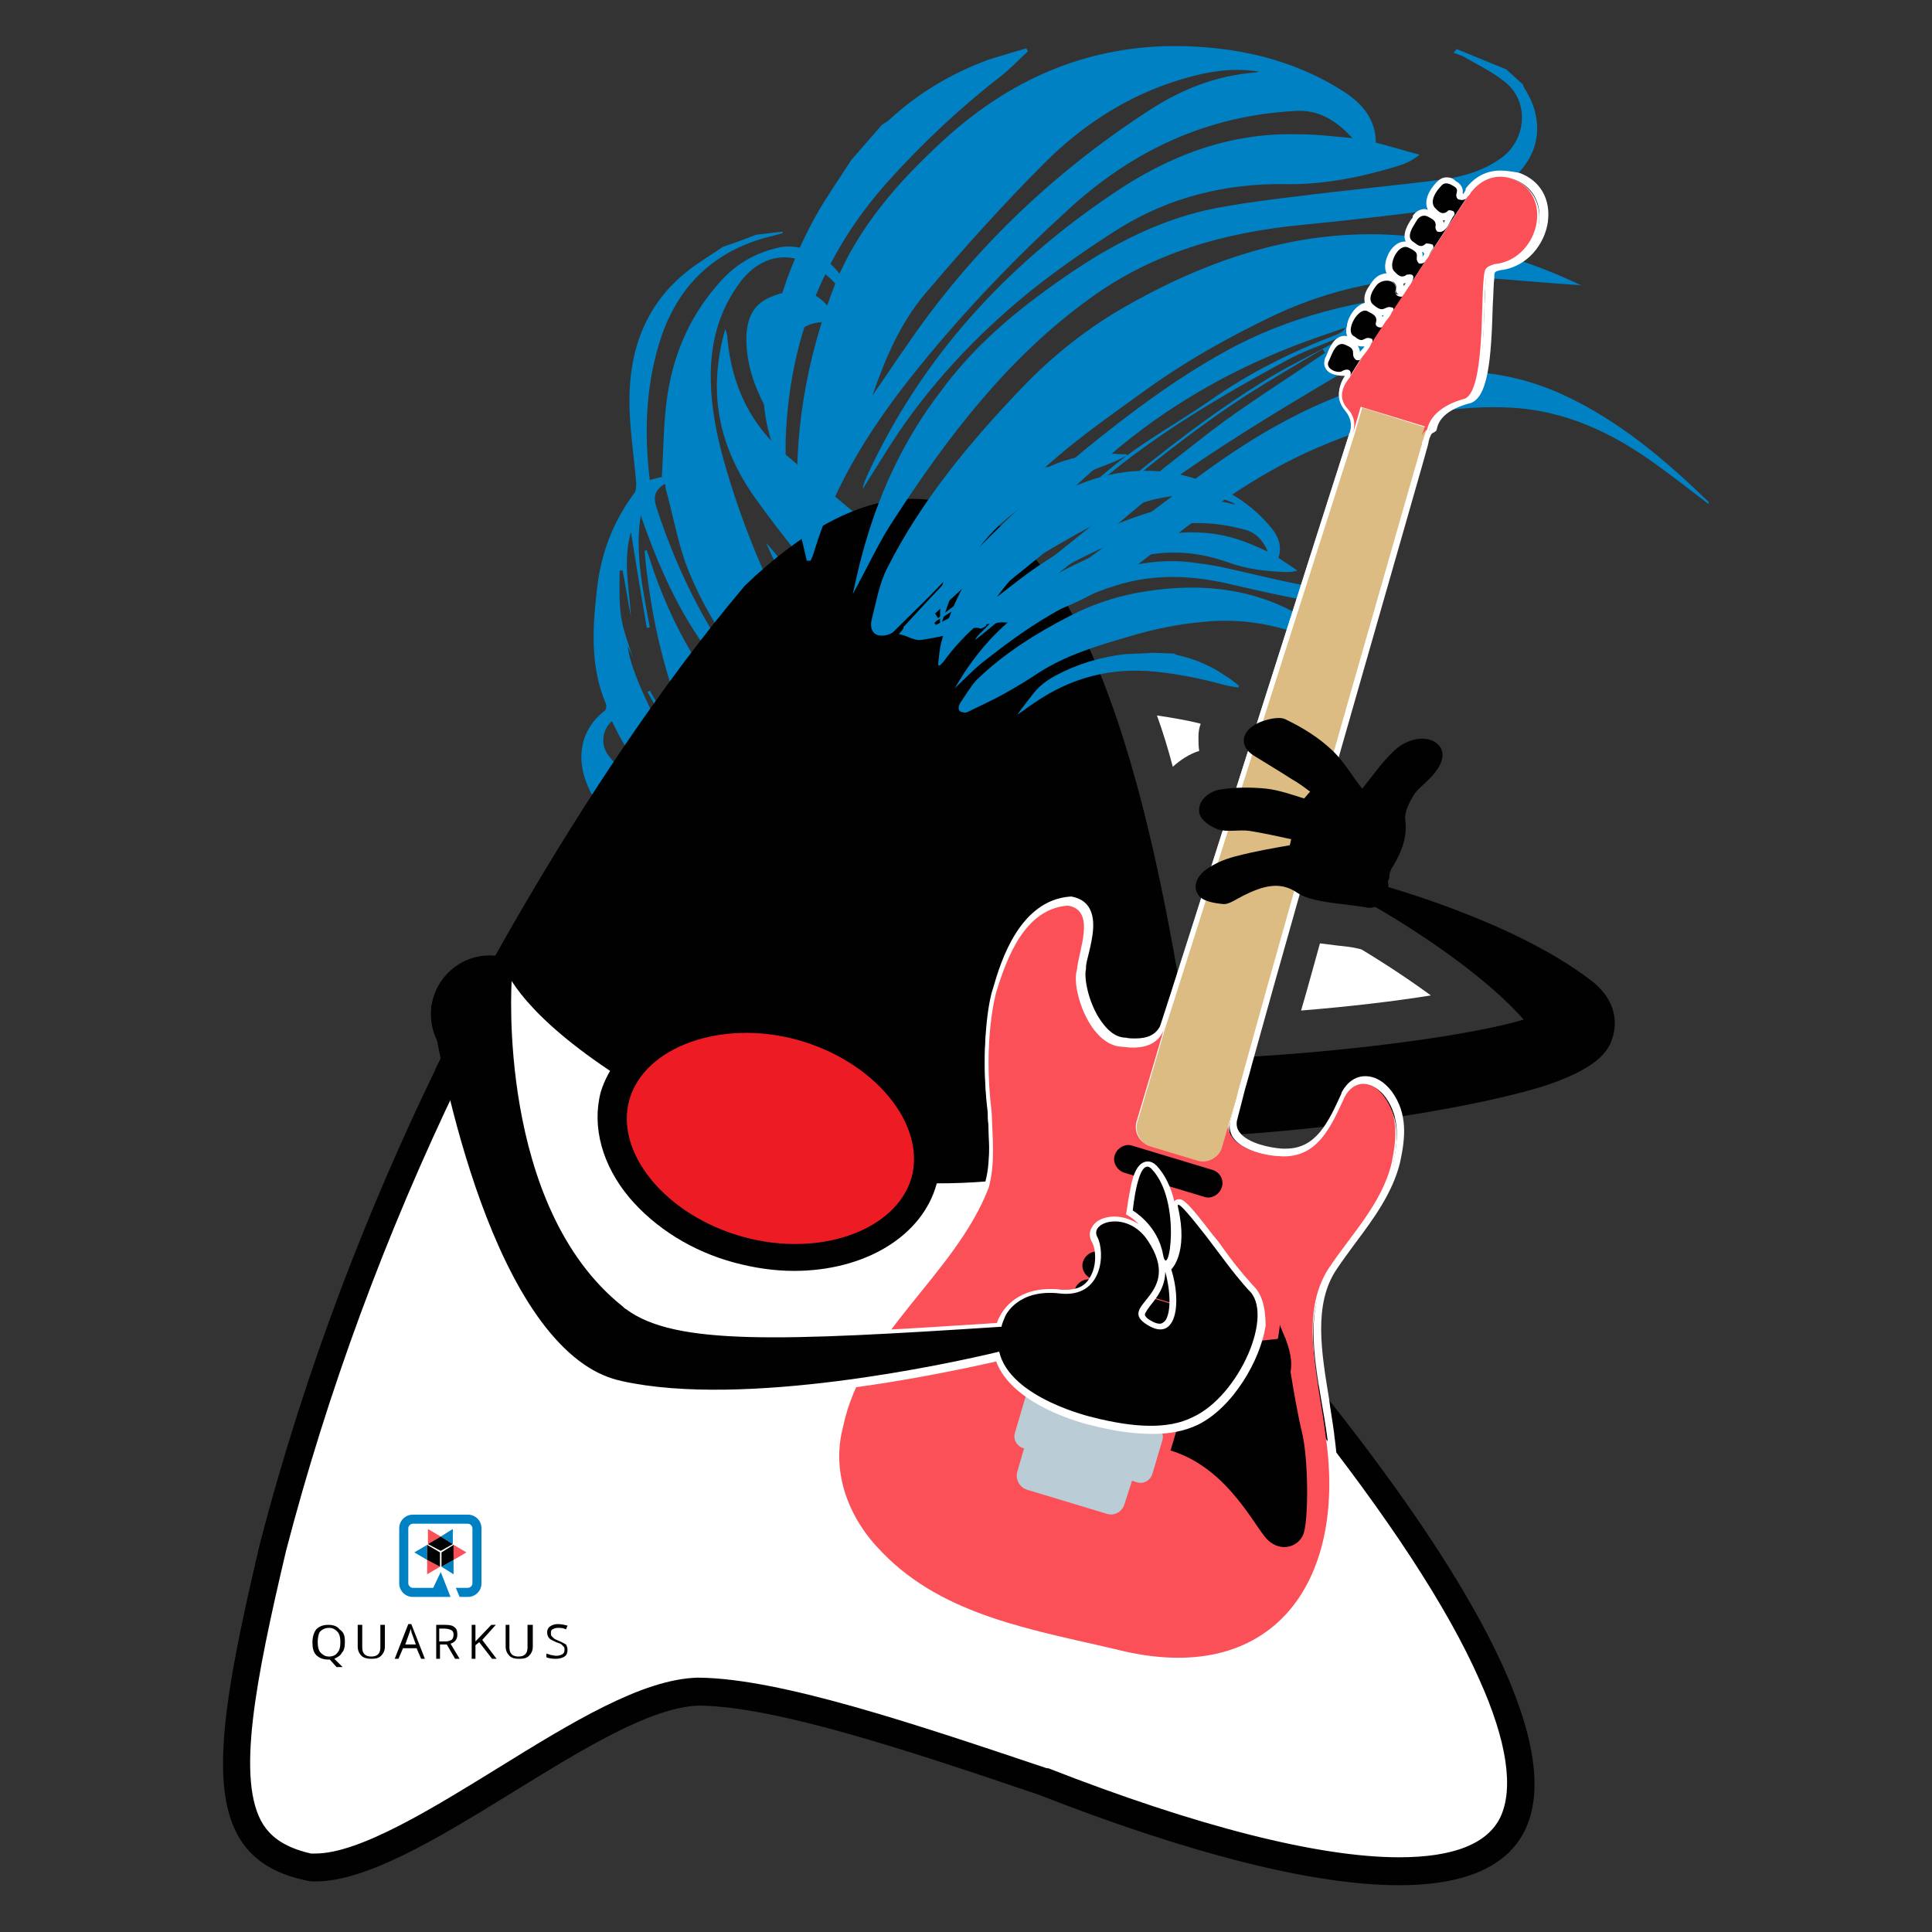 <?xml version="1.0" encoding="utf-8"?>
<!-- Generator: Adobe Illustrator 27.6.1, SVG Export Plug-In . SVG Version: 6.00 Build 0)  -->
<svg version="1.1" id="Layer_1" xmlns="http://www.w3.org/2000/svg" xmlns:xlink="http://www.w3.org/1999/xlink" x="0px" y="0px"
	 viewBox="0 0 256 256" style="enable-background:new 0 0 256 256;" xml:space="preserve">
<rect x="0" y="0" width="256" height="256" fill="#333333" stroke="none"/>
<style type="text/css">
	.st0{fill:#FFFFFF;}
	.st1{fill:#010101;}
	.st2{fill:#ED1C24;}
	.st3{fill:#0081C3;}
	.st4{fill:#FB5058;}
	.st5{fill:#EA5B24;}
	.st6{fill:#89483E;}
	.st7{fill:#C03A26;}
	.st8{fill:#F89420;}
	.st9{fill:#F47D20;}
	.st10{fill:#F36D21;}
	.st11{fill:#F78D1E;}
	.st12{fill:#DF5126;}
	.st13{fill:#ED6A22;}
	.st14{fill:#DCBC83;}
	.st15{fill:#BACCD5;}
	.st16{fill:#5F3722;}
	.st17{fill:#0081C3;stroke:#FFFFFF;stroke-width:0.275;stroke-miterlimit:10;}
	.st18{fill:#FBAB18;}
	.st19{fill:#2F1F11;}
	.st20{clip-path:url(#SVGID_00000181783012131427965280000017818919583734294946_);}
	.st21{clip-path:url(#SVGID_00000181783012131427965280000017818919583734294946_);fill:#010101;}
	.st22{clip-path:url(#SVGID_00000181783012131427965280000017818919583734294946_);fill:#FFFFFF;}
	.st23{clip-path:url(#SVGID_00000073707021215257910010000003451789505297191299_);fill:#FB5058;}
	.st24{clip-path:url(#SVGID_00000073707021215257910010000003451789505297191299_);fill:#FFFFFF;}
	.st25{clip-path:url(#SVGID_00000073707021215257910010000003451789505297191299_);fill:#010101;}
	.st26{fill:#8C786D;}
	.st27{fill:#8C786D;stroke:#FFFFFF;stroke-width:0.826;stroke-miterlimit:10;}
	.st28{fill:#0081C3;stroke:#091313;stroke-width:0.826;stroke-miterlimit:10;}
	.st29{fill:none;stroke:#091313;stroke-width:0.826;stroke-miterlimit:10;}
</style>
<g>
	<path class="st0" d="M158.9,99.5c-1.3,0.4-2.5,1.2-3.5,2.1c-0.6-2.3-1.3-4.6-2.1-6.8c1.9,0.3,3.9,0.6,5.8,1.1
		c-0.2,0.5-0.3,1.1-0.3,1.7C158.8,98.2,158.8,98.9,158.9,99.5z M189.6,131.9c-5,0.8-11,1.5-17.2,2c0.8-2.7,1.6-5.7,2.5-8.9
		c0.8,0.1,1.6,0.2,2.4,0.3c1,0.1,1.9,0.2,2.7,0.4l0.4,0.1C182.4,127,185.9,129.2,189.6,131.9z"/>
	<g>
		<circle class="st1" cx="64.9" cy="134.4" r="7.8"/>
		<g>
			<path class="st3" d="M113.1,44.8C113.1,44.8,113.1,44.8,113.1,44.8c0.7-2.6,0.3-5-1-7.2c-1.9-3.5-5.6-5.5-8.9-4.8
				c-3.2,0.7-5.9,2.3-8,4.8c-4,4.5-6.2,9.9-6.9,15.8c-0.4,3.2-0.4,6.5-0.6,9.8c-0.4,0.1-0.9,0.2-1.6,0.4c0,0,0,0,0,0
				c-0.8-6.6-0.5-13,1.6-19.2c2.5-7.1,7.5-11.5,14.9-13.2c0.4-0.1,0.7-0.2,1.1-0.3c0-0.1,0-0.1,0-0.2c-1.2,0.1-2.3,0.3-3.5,0.4
				c-1.5,0.6-2.9,1.1-4.4,1.6c-1.6,1.1-3.3,2.1-4.8,3.3c-5.5,4.4-7.6,10.4-7.6,17.1c0,3.6,0.6,7.2,0.9,10.9c0,0.5,0,1.1-0.3,1.4
				c-2.8,3.8-4.4,8-4.9,12.7c-0.6,5.1-0.9,10.3,1.2,15.2c0.1,0.2,0,0.8-0.2,0.9c-3.5,2.7-4.1,7.2-1.3,11.7c2.5,4,6.1,7,9.6,9.9
				c1.5,1.3,3.1,2.5,4.8,3.9c0,0,0,0,0,0c0.3-1,40.1,6.7,41.7,7.9c0.6,0.5,1.3,1,1.9,1.4c0.7,0,1.3-0.2,1.5-0.9
				c-0.2-0.3-0.3-0.7-0.4-1.1c-1.2-9.9-2.4-19.9-5-29.6c-3-11.3-8.9-20.7-18-28.1c-3.6-2.9-7.1-5.9-10.6-8.9
				c-4.8-4-7.3-9.2-7.9-15.4c0-0.5-0.1-0.9-0.3-1.4c0,0,0,0,0,0c-0.8,2.8-1.2,5.6-1.1,8.5c0.2,5.1,2.1,9.7,5,13.8
				c3.4,4.8,7.3,9.4,10.9,14.1c2.7,3.7,5.1,7.6,7.6,11.4c0.1,0.2,0.2,0.5,0.3,0.6c-5.8-6.7-11.7-13.5-17.3-20.1c0,0,0,0,0,0
				c3.8,8.7,9.1,16.9,14.4,25.3c-0.6-0.6-1.1-1.2-1.7-1.8c-0.6-0.6-1.1-1.2-1.6-1.8c-7.3-8-11.8-17.6-15.2-27.7
				c-1.6-4.9-3-9.7-3.2-14.9c-0.2-5.1,0.9-9.8,4.1-13.9c2.6-3.2,6.1-3.9,9.6-1.8c2.9,1.8,4.9,4.3,5,7.9c0,0.6,0,1.1-0.5,1.5
				C112.6,45,112.9,44.9,113.1,44.8C113.1,44.8,113.1,44.8,113.1,44.8z M92.9,111c-0.2-0.1-0.3-0.3-0.5-0.4c-2-2.7-4.6-4.8-7.5-6.5
				c-1.6-1-3-2.4-4.2-3.9c-1.2-1.5-0.9-3.4,0.3-4.6c0.1,0,0.2,0.1,0.2,0.2c0.1,0.3,0.3,0.5,0.4,0.8c1.4,2.9,3.3,5.3,5.5,7.5
				c2.1,2.1,4,4.4,6,6.6c0,0,0,0,0,0L92.9,111C92.9,111,92.9,111,92.9,111z M88.1,64.1C88.1,64.1,88.1,64.1,88.1,64.1
				c0.1,0.3,0.1,0.4,0.1,0.6c0.9,3.3,1.5,6.6,2.6,9.8c3,8.1,8.2,14.8,14.3,20.8c3.7,3.6,7.5,7.2,11.2,10.7c0.5,0.5,0.9,1.1,1.2,1.4
				c-6.7-4.7-13.6-9.5-20.3-14.4c-2.2-1.6-3.9-3.8-5.4-6.2c-2.4-4-4.3-8.3-5.7-12.7c-0.1-0.4-0.3-0.8-0.4-1.2
				c-0.1,0-0.2,0.1-0.3,0.1c1,10.7,3.6,20.9,9,30.3c0,0,0,0,0,0c-1.4-2.2-2.8-4.4-4.2-6.6C90.1,96.9,90,97,89.9,97
				c2.5,3.9,5,7.7,7.5,11.6c0,0,0,0,0,0l-0.4,0.3c0,0,0,0,0,0c-1.9-2.8-4-5.6-5.8-8.5c-1.8-2.9-3.4-5.9-5.1-8.9
				c-0.1,0.1-0.2,0.1-0.3,0.2c2.7,4.7,5.3,9.4,7.8,13.8c0,0,0,0,0,0c-3.8-3.8-10.2-15.9-10.4-19.9c0.3,0.7,0.6,1.4,0.7,1.7
				c-0.5-1.7-1.3-3.6-1.6-5.6c-0.3-2-0.2-4-0.2-6.1l0.4,0c0,0,0,0,0,0c0.4,2,0.7,4.1,1.1,6.1c0,0,0,0,0,0c-0.2-3.7-1.1-7.3,0-11.2
				c0,0,0,0,0,0c0.7,4.4,1.4,8.6,2.1,12.7c0.1,0,0.2,0,0.4-0.1c-0.9-4.9-2-9.8-1.2-14.8c0,0,0,0,0,0c3.8,11,9,21,19,27.6
				c0,0,0,0,0,0c-1.3-1.5-2.8-2.8-4-4.4C94,84.3,89.9,76.1,87,67.3C86.5,65.8,86.8,64.9,88.1,64.1z"/>
			<path class="st3" d="M103.2,50.5c0.1-1.7,0.7-3.4,1.4-5c1-2,2.9-3,5.2-2.8c0.3,0,0.7,0,1,0.1c0,0,0.1,0,0.1-0.1
				c-1.1-2.9-3.5-4.6-6.3-4.1c-3.7,0.8-5.5,2.1-5.7,5.9c-0.1,3.9,1.3,7.5,3.3,10.8c0.5,0.8,1,1.5,1.3,2c0,0,0,0,0,0
				C103.5,55.2,103.1,52.8,103.2,50.5z"/>
		</g>
		<path class="st1" d="M180.2,119.5c0.4,0,0.9,0.1,1.4,0.3c0.1,0.1,13.2,7.3,20.3,15.3c-7,2.1-22.4,4.1-35.8,4.9
			c-2.4-1.8-6.4-1.1-9,0.5c3.1,3.7,0.4,7.9,3.8,11.4c0.3-0.4-3.5,0.1,2.2-1.5c19.7-1.3,35.9-4.6,42.1-6.7c7.3-2.5,8.1-5,8.5-6.3
			c0.4-1.3,0.9-4.6-2.9-7.5c-9.9-7.6-26-12.1-28.3-12.8c0.3-0.3,0.5-0.7,0.7-1C181.8,116.4,181.1,118.1,180.2,119.5z"/>
		<g>
			<path class="st1" d="M137.2,152.1c-10.3,1.7-25.6,2.2-39.7-4.8c-22.7-11.3-26.9-19.1-27.6-21c1-1.8,2.1-3.7,3.3-5.7
				c6.5-11,16.6-27,28.1-40.6c7.1-6.7,13.9-10.3,19.6-10.3c1.3,0,2.6,0.2,3.8,0.6l0.2,0.1l0.2,0c3.8,0.7,7.5,3.4,10.8,8.1
				c3.1,4.4,6,10.5,8.6,18.2c4.9,14.6,7.7,32,9.4,42.3c0.4,2.8,1,5.4,1.6,8C153.1,148,146.2,150.6,137.2,152.1z"/>
			<path class="st1" d="M120.9,66.1c1.7,0,3.3,0.2,4.9,0.7c20.6,3.6,28.2,49.1,31.8,71.6c3.4,21.1,12.9,39.7,18.1,46.6
				c35.3,44.4,34.8,64.8,9.7,64.8c-11.3,0-27.6-4.1-47.8-12c-17.1-5.8-34.8-11.7-45-11.8c-13,0.4-37.2,23.3-50.8,23.3
				c-0.4,0-0.7,0-1.1-0.1c-14.7-3-12.7-17.2-6.3-44.5c6.2-23.9,14.6-45,23.2-62.8c-0.1-0.1,18-37,41.1-64.3
				C106.6,70,114.2,66.1,120.9,66.1L120.9,66.1z"/>
			<path class="st0" d="M37.9,205.5c5.5-21.1,13.2-42,22.9-62.1l1.4-2.9l0,0c1.2-2.3,3.1-6,5.6-10.5c2.7,4.2,9.7,11.3,28.1,20.5
				c6.2,3.1,15.6,6.3,28.3,6.3c4.2,0,8.8-0.3,13.7-1.2c8.8-1.5,15.6-3.9,18.6-5.1c1.9,7.2,4.3,13.4,6.2,17.9
				c3.2,7.5,7,14.5,10.2,18.7l0,0l0,0c11.1,14,18.9,25.9,23.1,35.4c3.7,8.2,4.6,14.5,2.8,18.3c-1.7,3.5-6.2,5.3-13.4,5.3
				c-10.7,0-26.8-4.1-46.5-11.8l-0.1,0l-0.1,0c-17.3-5.8-35.3-11.9-46.1-12l-0.1,0l-0.1,0c-7.3,0.2-16.6,5.9-26.3,11.9
				c-8.6,5.3-18.4,11.4-24.3,11.4c-0.2,0-0.4,0-0.6,0c-4-0.9-5.5-2.6-6.3-3.8C31.2,236,33.9,222.5,37.9,205.5z"/>
			<g>
				<path class="st1" d="M98.7,133.2L98.7,133.2L98.7,133.2c2.6,0,5.2,0.4,7.8,1.1c5.6,1.5,10.6,4.6,13.9,8.6c3.6,4.3,5,9.4,3.7,14
					c-1.9,6.9-9.5,11.5-18.9,11.5c-2.6,0-5.3-0.4-7.9-1.1c-5.6-1.5-10.5-4.6-13.9-8.6c-3.6-4.3-5-9.4-3.8-14
					C81.7,137.9,89.3,133.2,98.7,133.2L98.7,133.2z"/>
				<path class="st2" d="M98.5,163.9c10.2,2.8,20.3-0.9,22.3-7.9c1.9-7.1-5-15.4-15.1-18.2c-10.1-2.8-20.3,0.9-22.3,7.9
					C81.4,152.8,88.3,161.1,98.5,163.9z"/>
			</g>
		</g>
		<g>
			<path class="st3" d="M152.8,86.5C152.8,86.5,152.8,86.5,152.8,86.5c-1.3,0.1-2.6,0.1-3.9,0.2c-3.2,0.4-6.2,1.3-9,2.8
				c-1.1,0.6-2.1,1.3-2.9,2.3c-0.7,0.9-1.5,1.9-2.2,2.9c0,0,0,0,0,0c0.8-0.5,1.5-1.1,2.3-1.6c4.8-3.3,10.1-4.7,16-4.1
				c3,0.3,6,0.9,8.9,1.7c0.7,0.2,1.4,0.3,2.1,0.4c0-0.1,0-0.1,0.1-0.2c-0.6-0.5-1.2-1-1.9-1.4c-1.9-1.3-4-2.2-6.3-2.7
				c-0.1,0-0.3-0.1-0.4-0.2L152.8,86.5z"/>
			<g>
				<path class="st3" d="M127.8,89.1c-0.4,0.6-0.8,1.3-1.3,2.1c0,0,0,0,0,0c1.5-1.4,2.8-2.8,4.3-3.9c5.2-4.1,10.6-7.7,17-9.7
					c5-1.6,10.1-1.4,15.2-0.2c3,0.7,6.1,1.4,9.2,2c1.6,0.3,3.2,0.3,4.8-0.2c2.6-0.8,3.8-3,3.1-5.6c0-0.1,0-0.2,0-0.3c0,0,0,0,0,0
					l-0.7-1.3c0,0,0,0,0,0c-0.9-0.8-1.8-1.6-2.7-2.3c0,0,0,0,0,0l-0.2,0.2c0,0,0,0,0,0c0.2,0.2,0.4,0.3,0.6,0.5
					c0.7,0.9,1.6,1.6,2.1,2.6c1,1.7,0,3.9-1.9,4.5c-1.4,0.5-2.9,0.4-4.3,0.1c-3.2-0.6-6.4-1.4-9.5-2.1c-1.7-0.4-3.3-0.7-5-0.9
					c-4.5-0.7-8.9,0.2-13.2,1.5c-3.1,1-6.1,2.3-8.7,4.1C133,82.5,130.2,85.5,127.8,89.1z"/>
				<path class="st3" d="M135.8,63.6C135.8,63.6,135.8,63.6,135.8,63.6c-1.2,0.9-2.4,1.8-3.5,2.8c-2.7,2.4-4.8,5.3-6.5,8.6
					c-0.6,1.3-1.1,2.6-1.1,4c-0.1,1.4-0.2,2.7-0.1,4.1c0,0,0,0,0,0c0.3-1,0.7-2,1-3c2.3-6.2,6.3-11.1,12.1-14.4
					c3-1.7,6.2-3.1,9.4-4.3c0.8-0.3,1.5-0.7,2.2-1c0-0.1,0-0.1,0-0.2c-0.9,0-1.8-0.1-2.6-0.1c-2.6,0.1-5.2,0.6-7.6,1.7
					c-0.2,0.1-0.3,0.1-0.5,0.1L135.8,63.6z"/>
				<path class="st3" d="M124.7,85.2c-0.2,0.9-0.3,1.9-0.4,2.9c0.1,0.1,0.1,0,0.2,0.1c0.2-0.2,0.3-0.3,0.5-0.5
					c2.8-3.9,6.6-6.9,10.6-9.4c4.1-2.6,8.3-4.8,12.7-6.7c5.4-2.4,11-3,16.7-1.4c1.5,0.4,2.4,1.5,3,2.9c0,0,0,0,0,0
					c-1.1-0.5-2.2-1-3.3-1.4c-4.4-1.6-8.8-1.4-13.2-0.3c-8.3,2.3-15.6,6.3-21.6,12.5c-0.3,0.3-0.5,0.5-0.7,0.9
					c1.2-0.9,2.3-1.9,3.5-2.8c3.7-2.8,7.7-4.9,12.1-6.4c2.1-0.7,4.3-1.4,6.5-1.9c3.9-0.9,7.7-0.5,11.4,0.8c2.4,0.9,5,1.2,7.6,1.3
					c0.5,0,1,0,1.6-0.2c0,0,0,0,0,0c-0.8-0.6-1.7-1.1-2.5-1.7c0,0,0,0,0,0c0.5-1.5,0-2.8-0.9-3.9c-2.6-3.2-6-5.3-9.9-6.5
					c-5.7-1.9-11.2-1.3-16.6,1.1c-3.7,1.6-7.2,3.7-9.9,6.8C128.6,75.2,126.1,79.9,124.7,85.2z M137.6,73.7c3.4-2,6.8-4,10.4-5.7
					c3-1.5,6.3-2.4,9.7-2.4c2.1,0,4.1,0.2,6,1.2c-0.1,0-0.2,0-0.3,0c-2.5-0.7-5.1-0.5-7.6,0.1c-7.5,1.9-14.4,5.1-20.6,9.8
					c-1,0.8-2.1,1.6-3.1,2.4c0,0,0,0,0,0C133.7,76.9,135.4,75,137.6,73.7z"/>
				<path class="st3" d="M127.2,93.2c-0.2,0.4-0.3,0.9,0.1,1.1c0.3,0.1,0.7,0.2,1,0c1.6-0.8,3.2-1.5,4.8-2.4
					c1.6-0.9,3.1-1.8,4.6-2.8c3.6-2.3,7.6-3.5,11.7-4.7c3.3-1,6.6-1.7,10.1-2c4.9-0.5,9.5,0.3,14,2.1c2,0.8,3.9,1.7,6.1,2.6
					c0,0,0,0,0,0c-2.4-2.3-4.9-4.1-7.6-5.7c-6.8-3.8-14.1-4.2-21.6-2.8c-3,0.6-5.9,1.6-8.6,3c-4.5,2.3-8.8,5-12.4,8.5
					C128.5,91.1,127.9,92.2,127.2,93.2z"/>
			</g>
		</g>
		<g>
			<path class="st3" d="M119.1,84c1.2,0.3,2.1,0.9,2.9,0.8c2.1-0.3,4.3-0.8,6.3-1.4c0.6-0.2,1.1-0.3,1.7-0.1
				c0.2-0.1,0.4-0.2,0.6-0.3c0.1-0.2,0.1-0.3,0.2-0.3c0.2,0,0.5,0,0.7,0c0.6-0.2,1.2-0.3,1.9-0.2c7-0.9,12.9-4.2,18.4-8.5
				c7.1-5.6,14.4-11.1,22.8-14.7c8-3.4,16.4-5.7,25.2-5.3c7.6,0.3,14,3.4,20,7.8c2.2,1.6,4.4,3.3,6.6,5c0-0.1,0-0.2,0-0.3
				c-5.8-5.6-11.9-10.8-19.3-14.2c-8.1-3.7-16.4-3.9-24.8-1.5c-9.2,2.7-17.3,7.6-24.9,13.4c-6.1,4.6-12.2,9.1-18.4,13.6
				c-1,0.7-2.2,1.3-3.5,1.7c0,0,0,0,0,0c2.1-1.6,4.3-3.1,6.3-4.8c5-4,9.7-8.5,15-12.1c7.2-5,14.8-9.5,22.4-14
				c5.4-3.2,11-6.2,16.5-9.3c0.4-0.2,0.7-0.5,1-1c0,0,0,0,0,0c-2.4,0.2-4.9,0.3-7.3,0.5c-9.5,1-18.7,3.1-27.1,7.8
				c-6.7,3.7-12.8,8.3-18.7,13.1c-8.6,7.2-16.4,15.2-23.9,23.4C119.8,83.2,119.6,83.5,119.1,84C119.1,84,119.1,84,119.1,84z
				 M175.5,46.8c-0.2,0.1-0.4,0.3-0.6,0.4c-4.8,3.3-9.8,6.4-14.4,9.9c-8.4,6.5-16.6,13.2-24.9,19.8c-2.7,2.2-5.6,4.2-9,5.1
				c0,0,0,0,0,0c2.5-1.8,5.1-3.4,7.5-5.3c10.3-8.2,19.9-17.1,31-24.3c3.3-2.1,6.7-4.1,10.1-6.1c0,0,0.1,0,0.1,0l0.1,0.2
				C175.6,46.8,175.6,46.8,175.5,46.8z M176.6,45.5c-3.1,1.7-6.3,3.2-9.3,5.1c-10.5,6.5-19.8,14.7-29.3,22.5c-4,3.3-8,6.5-12.6,9
				c-0.5,0.2-0.9,0.5-1.4,0.7c-0.1-0.1-0.1-0.2-0.2-0.2c0.1-0.1,0.2-0.3,0.4-0.4c5.8-3.4,10.8-7.8,15.4-12.6
				c8.9-9.3,19.7-15.8,30.8-21.8c2.3-1.3,4.9-2.1,7.3-3.2C177.4,45.1,177,45.3,176.6,45.5z M145.5,61.7c7.6-6.9,16.3-12.1,25.8-15.8
				c2.3-0.9,4.7-1.7,7-2.5c-0.3,0.5-0.7,0.7-1.1,0.9c-6,2.3-11.7,5.1-16.9,8.8c-4.2,2.9-8.8,5.4-12.7,8.6c-5.3,4.3-10,9.3-15.1,13.8
				c-2.6,2.3-5.5,4.3-8.2,6.4c0,0,0,0,0,0l-0.4-0.6c0,0,0,0,0,0C131.1,74.7,138.3,68.2,145.5,61.7z"/>
			<path class="st3" d="M114.1,74c-0.4,1.5-0.7,2.9-1.1,4.7c0,0,0,0,0,0c2-3.6,3.5-7,5.6-10.1c7.1-10.9,15-21.2,25.6-28.9
				c8.4-6.2,18-8.9,28.3-9.9c6.1-0.6,12.3-1.3,18.4-2.1c3.2-0.4,6.2-1.6,8.8-3.5c4.3-3.1,5.2-8,2.3-12.5c-0.1-0.2-0.2-0.4-0.2-0.5
				c0,0,0,0,0,0l-2.2-2c0,0,0,0,0,0c-2.2-0.9-4.4-1.8-6.6-2.7c0,0,0,0,0,0L192.6,7c0,0,0,0,0,0c0.5,0.2,1,0.3,1.5,0.6
				c1.9,1.1,4,2.1,5.6,3.5c2.9,2.6,2.5,7.3-0.6,9.7c-2.4,1.8-5.2,2.6-8,3c-6.4,0.8-12.8,1.4-19.1,2.2c-3.3,0.4-6.6,0.8-9.9,1.4
				c-8.9,1.5-16.5,5.9-23.7,11.2c-5.2,3.8-9.9,8-13.7,13.2C119.6,58.4,116.2,65.9,114.1,74z"/>
			<path class="st3" d="M112.8,21.2C112.8,21.2,112.8,21.2,112.8,21.2c-1.6,2.5-3.3,4.9-4.7,7.4c-3.5,6.3-5.7,13-6.7,20.1
				c-0.4,2.8-0.3,5.5,0.4,8.3c0.7,2.6,1.4,5.2,2.3,7.8c0,0,0,0,0,0c0-2.1,0-4.2,0-6.3c0.4-13.1,4.8-24.7,13.6-34.5
				c4.6-5.1,9.5-9.7,14.9-13.9c1.3-1,2.4-2.2,3.6-3.3c-0.1-0.2-0.1-0.2-0.2-0.4c-1.7,0.5-3.4,1-5,1.5c-4.9,1.8-9.3,4.4-13.2,8
				c-0.2,0.2-0.6,0.4-0.9,0.6L112.8,21.2z"/>
			<path class="st3" d="M105.8,68.6c0.1,1.9,0.7,3.8,1.1,5.7c0.2,0,0.2,0,0.5,0c0.2-0.4,0.4-0.9,0.5-1.3c2.8-9.2,7.9-17,13.9-24.4
				c6-7.4,12.5-14.2,19.5-20.6c8.6-8,18.6-12.7,30.4-13.3c3.1-0.2,5.5,1.4,7.5,3.6c0,0,0,0,0,0c-2.3-0.2-4.6-0.5-7-0.5
				c-9.2-0.3-17.3,2.8-24.8,7.9c-14.1,9.5-25.2,21.6-32.4,37.1c-0.3,0.7-0.6,1.3-0.7,2c1.6-2.5,3.1-5,4.7-7.4
				c5.1-7.5,11.4-14,18.5-19.6c3.5-2.7,7.1-5.2,10.9-7.6c6.7-4.1,14-5.9,21.8-5.8c5.1,0.1,10.1-0.9,15-2.4c1-0.3,1.9-0.7,2.9-1.5
				c0,0,0,0,0,0c-1.9-0.5-3.8-1.1-5.8-1.6c0,0,0,0,0,0c0-3.1-1.8-5.2-4.3-6.8c-6.9-4.4-14.6-6-22.6-6c-11.8,0.1-21.8,4.6-30.4,12.5
				c-5.9,5.4-11.2,11.4-14.3,18.9C106.8,47.6,105,57.9,105.8,68.6z M122.6,38.9c5.1-6,10.3-11.8,15.8-17.3
				c4.7-4.7,10.2-8.4,16.6-10.6c3.9-1.3,7.8-2.2,11.9-1.5c-0.2,0-0.4,0.1-0.5,0.1c-5.2,0.4-9.8,2.2-14.1,5
				C139.5,22.9,128.6,33.3,120,46c-1.5,2.1-2.9,4.3-4.4,6.4c0,0,0,0,0,0C117.3,47.5,119.3,42.8,122.6,38.9z"/>
			<path class="st3" d="M115.5,82.1c-0.2,0.8-0.1,1.9,1,2.1c0.6,0.1,1.5-0.1,1.9-0.5c2.5-2.5,5.1-4.9,7.4-7.5
				c2.4-2.6,4.6-5.4,6.8-8.1c5.3-6.6,12.1-11.3,18.9-16.2c5.5-4,11.4-7.3,17.5-10.2c8.8-4.1,17.9-5.5,27.5-4.9c4.2,0.3,8.4,0.7,13,1
				c0,0,0,0,0,0c-5.9-2.8-11.8-4.7-17.9-5.8c-15.1-2.9-29,1-42.1,8.4c-5.2,2.9-10,6.7-14.1,11c-6.9,7.2-13.3,14.9-17.8,23.8
				C116.5,77.3,116.1,79.8,115.5,82.1z"/>
		</g>
		<g>
			<g>
				<path class="st0" d="M186.7,37.4c0.2-0.3,0.2-0.5,0.2-0.5c0,0-0.1,0-0.1,0c-0.1,0-0.1,0-0.2,0c-0.3,0.2-0.5,0.3-0.8,0.3
					c-0.6,0-1-0.4-1.3-0.7l-0.1-0.1c-0.5-0.6-0.4-1.6,0-2.4c0.3-0.7,1-1.5,1.9-1.5c0.2,0,0.4,0,0.6,0.1c1.3,0.5,1.5,1,1.4,1.6
					c0,0.2,0,0.3,0,0.4c0,0,0,0,0,0c0.1,0,0.3,0,0.5-0.3l0.7,0.5l-2,3.1L186.7,37.4z"/>
				<path class="st0" d="M186.2,32.8c0.1,0,0.3,0,0.4,0.1c2,0.8,0.6,1.2,1.4,2.1c0.1,0,0.2,0,0.2,0c0.4,0,0.6-0.2,0.9-0.5l-2,3.1
					c0.3-0.6,0.5-1.2-0.3-1.2c-0.1,0-0.2,0-0.4,0c-0.2,0.2-0.5,0.3-0.6,0.3c-0.5,0-0.8-0.4-1.1-0.7C184,35.2,185,32.8,186.2,32.8
					 M186.2,32c-1.1,0-1.9,0.9-2.3,1.8c-0.4,0.9-0.6,2,0.1,2.8l0,0l0,0l0.1,0.1c0.3,0.3,0.8,0.9,1.6,0.9c0.3,0,0.6-0.1,0.8-0.2
					l1.2,0.7l2-3.1l-1.2-0.9c0.1-0.9-0.4-1.4-1.7-2C186.7,32,186.5,32,186.2,32L186.2,32z"/>
			</g>
			<g>
				<path class="st0" d="M189.1,33.7l0.1-0.2c0.1-0.3,0.3-0.5,0.4-0.7c-0.2-0.1-0.3-0.1-0.3-0.1c-0.3,0.2-0.5,0.4-0.8,0.4
					c-0.4,0-0.7-0.2-1-0.4c-0.1-0.1-0.2-0.2-0.3-0.2c-1.2-0.8-0.4-2.1,0.1-3c0.1-0.2,0.2-0.3,0.3-0.5c0.4-0.5,0.8-0.8,1.3-0.8
					c0.2,0,0.5,0.1,0.7,0.2l0.2,0.1c0.5,0.2,1.3,0.7,1,1.8c0,0,0,0,0,0c0,0,0,0.1,0.1,0.1c0,0,0.1,0,0.1,0c0.4,0,0.7-0.6,1-1.2
					c0.2-0.3,0.3-0.6,0.5-0.8c0,0,0,0,0,0c-0.1,0-0.1,0-0.2,0c-0.3,0.3-0.6,0.4-0.9,0.4c-0.6,0-1-0.5-1.3-0.8l-0.1-0.1
					c-0.8-1.1,0-2.6,0.9-3.5c0.3-0.3,0.6-0.4,1-0.4c0.3,0,0.7,0.1,1.1,0.4c0.8,0.4,0.8,1,0.7,1.4c0,0.2-0.1,0.3,0,0.4
					c0.1,0,0.2,0,0.2,0c0.2,0,0.4-0.1,0.6-0.3l0.7,0.5l-5.1,7.8L189.1,33.7z"/>
				<path class="st0" d="M191.7,24.3c0.3,0,0.6,0.1,0.9,0.3c1.1,0.6,0,1.1,0.6,1.8c0.2,0,0.3,0.1,0.5,0.1c0.4,0,0.6-0.1,0.9-0.4
					l-5.1,7.8c0.2-0.4,0.4-0.7,0.6-1c0.1-0.1,0-0.5-0.1-0.5c-0.2-0.1-0.4-0.1-0.6-0.1c-0.1,0-0.2,0-0.2,0.1
					c-0.2,0.2-0.4,0.3-0.6,0.3c-0.4,0-0.7-0.4-1.1-0.6c-1-0.7,0.2-2.1,0.6-2.9c0.2-0.3,0.5-0.6,0.9-0.6c0.1,0,0.3,0,0.5,0.1
					c0.5,0.3,1.2,0.5,1,1.4c0,0.2,0.1,0.6,0.3,0.6c0.1,0,0.2,0,0.3,0c1,0,1.3-1.5,1.9-2.2c0.1-0.1,0-0.5-0.1-0.5
					c-0.1-0.1-0.3-0.1-0.5-0.1c-0.1,0-0.2,0-0.2,0.1c-0.3,0.2-0.5,0.3-0.7,0.3c-0.5,0-0.8-0.5-1.1-0.8c-0.6-0.9,0.2-2.3,0.9-2.9
					C191.3,24.4,191.5,24.3,191.7,24.3 M191.7,23.5L191.7,23.5c-0.5,0-0.9,0.2-1.3,0.6c-1,1-1.8,2.5-1.2,3.7c-0.1,0-0.3-0.1-0.4-0.1
					c-0.6,0-1.2,0.3-1.6,0.9l0,0.1l0,0.1c-0.1,0.1-0.2,0.3-0.3,0.4c-0.5,0.8-1.5,2.5,0,3.5l0,0l0,0c0.1,0,0.2,0.1,0.2,0.2
					c0.3,0.2,0.7,0.5,1.2,0.5c0.1,0,0.2,0,0.3,0l0,0.1l1.4,0.9l5.1-7.8l-1.3-1c0,0,0,0,0,0c0.1-0.4,0-1.1-0.9-1.6
					C192.5,23.6,192.1,23.5,191.7,23.5L191.7,23.5z M191.3,29.2c0.1,0,0.1,0,0.2,0c-0.1,0.1-0.2,0.3-0.2,0.4c0-0.2-0.1-0.3-0.1-0.4
					C191.2,29.2,191.2,29.2,191.3,29.2L191.3,29.2z"/>
			</g>
			<g>
				<path class="st0" d="M156.1,220.3c-2.5,0-5.3-0.4-8.2-1.1c-1.5-0.3-2.9-0.7-4.4-1c-9.8-2.2-19.9-4.5-27-12
					c-4.8-4.8-6.8-11.1-5.3-16.9c1.5-7,5.9-12.6,10.3-18c3.5-4.3,7-8.7,9-13.8c0.7-2.5,0.6-5.1,0.5-7.7c0-0.7-0.1-1.4-0.1-2.2
					c-1.1-8.8,0.3-15,0.7-16.1l0,0c1.6-5.3,4.2-11.4,9.9-11.8c1,0.1,1.6,0.5,2,1.1c1,1.4,0.5,3.7,0,5.8c-0.2,0.8-0.3,1.5-0.4,2
					l0,0.1l0,0c-0.5,1.4,0.3,4.9,2,7.3c0.7,1,2,2.3,3.6,2.3c0.5,0.1,0.9,0.1,1.3,0.1c1.8,0,3.1-0.6,3.7-1.9l0-0.1l1.3-4.2
					c5.8-18.4,23.7-74.4,23.7-74.4l0.1-0.2c0.4-1.3,0.2-2.2-0.5-3.1c-1.2-1.4-1.2-2.9,0-4.5c0.1-0.1,0.1-0.2,0.2-0.3
					c0.1-0.2,0.1-0.2,0-0.3c0,0-0.1,0-0.1,0c-0.2,0-0.3,0.1-0.5,0.2l0,0l0,0c-0.1,0.1-0.3,0.1-0.5,0.1c-0.6,0-1.3-0.2-1.7-0.8
					c-0.2-0.3-0.3-0.7-0.2-1c0.1-0.2,0.1-0.3,0.2-0.5c0.4-0.9,0.9-2.2,2-2.2c0.3,0,0.6,0.1,0.9,0.3c0.9,0.4,1,0.9,1,1.4
					c0,0.3,0,0.4,0.2,0.5c0.1,0,0.2-0.1,0.2-0.1l0.1-0.1c0.1-0.2,0.2-0.3,0.4-0.5c0.3-0.4,0.6-0.8,0.8-1.2c0-0.1,0-0.2,0-0.2
					c-0.1,0-0.1,0-0.2,0c-0.1,0-0.2,0-0.3,0.1c-0.2,0.1-0.4,0.2-0.6,0.2c-0.3,0-0.7-0.2-1.1-0.5c-0.6-0.2-0.8-0.9-0.7-1.6
					c0.2-1,1.2-2.6,2.3-2.6c0.2,0,0.5,0.1,0.7,0.2l0.1,0.1c0.5,0.3,1.4,0.7,1,1.9c0,0,0,0,0,0c0,0,0.1,0,0.2,0c0.1,0,0.1,0,0.1,0
					c0.1-0.2,0.2-0.3,0.4-0.5c0.3-0.4,0.6-0.8,0.7-1.1c0-0.1,0.1-0.2,0-0.3c-0.1,0-0.1,0-0.2,0c-0.1,0-0.2,0-0.4,0.1
					c-0.2,0.1-0.4,0.2-0.7,0.2c-0.4,0-0.8-0.2-1.3-0.7c-0.3-0.2-0.5-0.6-0.5-1c-0.1-0.9,0.5-1.8,0.9-2.2c0.4-0.5,1.1-0.7,1.7-0.7
					c0.6,0,1,0.2,1.3,0.6c0.2,0.2,0.4,0.7,0.2,1.4c0.1,0.1,0.2,0.1,0.3,0.1c0.1,0,0.1,0,0.1,0l0.1-0.2l0.3-0.4
					c0.2-0.3,0.4-0.5,0.5-0.8l2-3.1c0.2-0.2,0.3-0.4,0.4-0.6l5.1-7.8c0.1-0.2,0.2-0.3,0.3-0.5c1.2-1.6,2.6-2.3,4.3-2.3
					c0.7,0,1.3,0.1,2.1,0.4c2.6,1,3.9,3.3,3.5,6.1c-0.4,2.7-2.6,5.7-6,6c-0.9,0.3-1,0.4-1,1.5c-0.1,0.7-0.2,2.1-0.2,3.6
					c-0.2,6.8-0.6,12.5-3,12.7c-2.5,0.7-4,2-4.4,3.7l0,0.2l-0.2,0.1c-0.3,0.2-0.5,0.5-0.6,0.9l-0.1,0.2c0,0.1-0.1,0.2-0.1,0.4
					c0,0.2-0.1,0.3-0.1,0.5c-0.2,0.6-16.8,58.4-23.3,82c-0.5,1.7-0.9,3.1-1.2,4.4c-0.3,1.2-0.6,2.3-0.8,3.1c-0.1,0.7,0,1.3,0.5,1.9
					c1.2,1.5,4.2,2.2,5.9,2.3c0.2,0,0.3,0,0.5,0c4.3,0,6-3.8,7.7-7.4l0.1-0.3c0.6-1.2,1.7-1.9,2.8-1.9c1.1,0,2.2,0.7,3.1,1.9
					c2.1,2.9,1.7,6,1,9.2c-1,4-3.5,7.3-5.9,10.5c-0.9,1.1-1.7,2.3-2.5,3.5c-3.2,4.8-2.1,11.2-1.1,17.5c0.3,1.6,0.5,3.3,0.7,4.9
					c1.3,9.7-0.5,17.9-5.1,23.2C167.4,218.1,162.3,220.3,156.1,220.3C156.1,220.3,156.1,220.3,156.1,220.3z"/>
				<path class="st0" d="M198.8,23.5c0.6,0,1.2,0.1,1.9,0.3c5.7,2.2,3.4,10.8-2.4,11.3c-1.2,0.4-1.4,0.6-1.4,1.9
					c-0.4,2.8,0.1,15.6-2.8,16c-2.1,0.6-4.3,1.7-4.7,4c-0.4,0.3-0.7,0.7-0.8,1.1l-0.1,0.2c-0.1,0.3-0.1,0.6-0.2,0.8
					c0,0-16.8,58.1-23.3,82c-0.5,1.7-0.9,3.1-1.2,4.4v0c-0.3,1.2-0.6,2.3-0.8,3.1c-0.7,3.3,4.2,4.6,6.7,4.7c0.2,0,0.3,0,0.5,0
					c4.7,0,6.5-4.2,8.2-8c0.6-1.1,1.5-1.6,2.4-1.6c0.9,0,2,0.6,2.8,1.7c2,2.8,1.6,5.8,1,8.8c-1.3,5.3-5.4,9.4-8.3,13.9
					c-4.2,6.2-1.4,14.9-0.4,22.6l0,0c2.3,16.5-4.7,29-19.6,29c-2.5,0-5.2-0.3-8-1.1c-11-2.6-23.1-4.4-31.2-12.9
					c-4.4-4.3-6.7-10.5-5.2-16.6c2.6-12.6,14.8-20.1,19.3-31.7c1-3.2,0.5-6.7,0.4-10c-1.2-9.8,0.6-15.9,0.6-15.9
					c1.4-4.7,3.8-11.2,9.5-11.5c3.8,0.6,1.4,6,1.2,8.5c-0.8,2.5,1.7,10.1,6,10.2c0.4,0.1,0.9,0.1,1.3,0.1c1.7,0,3.3-0.5,4.1-2.1
					c0.1-0.2,0.1-0.4,0.2-0.6v0c0.3-1,0.7-2.2,1.2-3.7C161.4,114,179.3,58,179.3,58l0.1-0.3l0,0c0.4-1.2,0.3-2.4-0.6-3.5
					c-1.2-1.3-0.9-2.7,0.1-4c0.1-0.1,0.2-0.2,0.2-0.3c0.2-0.5,0-0.9-0.4-0.9c-0.2,0-0.4,0.1-0.7,0.2c-0.1,0-0.2,0.1-0.4,0.1
					c-0.7,0-1.7-0.5-1.5-1.3c0.4-0.8,0.8-2.4,1.8-2.4c0.2,0,0.4,0.1,0.7,0.2c1.4,0.6,0.3,1.2,1.2,1.9c0.1,0,0.1,0,0.2,0
					c0.2,0,0.5-0.1,0.6-0.2c0,0,0,0,0,0c0,0,0,0,0,0l0.1-0.2c0.4-0.5,1-1.2,1.2-1.8l0,0c0.1-0.2,0.1-0.5,0-0.7
					c-0.2-0.1-0.4-0.1-0.5-0.1c-0.4,0-0.6,0.3-0.9,0.3c-0.2,0-0.5-0.1-0.9-0.5c-1.3-0.5,0.2-3.4,1.4-3.4c0.1,0,0.3,0,0.4,0.1
					c0.6,0.3,1.3,0.6,1,1.5c-0.1,0.4,0.3,0.6,0.6,0.6c0.2,0,0.3,0,0.4-0.1c0.1-0.2,0.3-0.4,0.4-0.6c0.3-0.4,0.6-0.8,0.8-1.2l0,0
					c0.1-0.3,0.1-0.5,0-0.7c-0.2-0.1-0.3-0.1-0.5-0.1c-0.4,0-0.7,0.3-1,0.3c-0.2,0-0.6-0.1-1.1-0.6c-0.8-0.7-0.1-2,0.4-2.6
					c0.3-0.4,0.9-0.6,1.4-0.6c0.7,0,1.4,0.4,1.2,1.4c0,0.4,0.4,0.6,0.7,0.6c0.2,0,0.3,0,0.4-0.1c0.1-0.2,0.3-0.4,0.5-0.7l0,0
					c0.2-0.3,0.4-0.6,0.6-0.9l2-3.1c0.1-0.2,0.3-0.4,0.4-0.6l5.1-7.8c0.1-0.1,0.2-0.3,0.4-0.5C196,24.2,197.3,23.5,198.8,23.5
					 M151.2,151.2C151.3,151.2,151.3,151.2,151.2,151.2C151.3,151.2,151.3,151.2,151.2,151.2c0,0-0.1-0.1-0.1-0.1
					C151.2,151.1,151.2,151.2,151.2,151.2 M159.8,153.7c0,0-0.1,0-0.1,0C159.7,153.8,159.7,153.8,159.8,153.7c0,0,0.1,0,0.1,0
					C159.9,153.7,159.8,153.7,159.8,153.7 M198.8,22.6C198.8,22.6,198.8,22.6,198.8,22.6c-1.8,0-3.4,0.8-4.6,2.4l0,0.1l0,0.1
					c-0.1,0.1-0.1,0.3-0.2,0.3l0,0l0,0.1l-5.1,7.8l0,0l0,0c-0.1,0.1-0.2,0.3-0.3,0.5l0,0l0,0l-2,3.1l0,0l0,0
					c-0.1,0.2-0.3,0.5-0.5,0.8c0,0-0.1,0.1-0.1,0.1c0-0.4-0.2-0.8-0.4-1c-0.4-0.5-1-0.7-1.6-0.7c-0.8,0-1.5,0.3-2,0.9
					c-0.1,0.1-1.1,1.3-1,2.5c0,0.2,0.1,0.4,0.1,0.5c-1.3,0.1-2.4,1.7-2.6,2.9c-0.1,0.8,0.1,1.3,0.4,1.7c-0.2-0.1-0.5-0.2-0.7-0.2
					c-1.4,0-2,1.5-2.4,2.5c-0.1,0.2-0.1,0.3-0.2,0.4l0,0l0,0c-0.2,0.5-0.1,1,0.2,1.4c0.5,0.7,1.4,1,2.1,1c0.1,0,0.2,0,0.3,0
					c-1.1,1.7-1,3.3,0.3,4.7c0.6,0.7,0.8,1.5,0.4,2.7l-0.1,0.2c-0.2,0.5-17.9,56.2-23.7,74.3l-1.2,3.7l-0.2,0.6
					c-0.6,1.1-1.6,1.6-3.3,1.6c-0.4,0-0.8,0-1.2-0.1l0,0l0,0c-1.5,0-2.6-1.2-3.3-2.2c-1.7-2.4-2.3-5.8-2-6.9l0-0.1l0-0.1
					c0-0.5,0.2-1.2,0.4-2c0.5-2.1,1-4.5-0.1-6.1c-0.5-0.7-1.2-1.1-2.2-1.3l-0.1,0l-0.1,0c-6.7,0.5-9.2,8.6-10.2,12.1l0,0
					c-0.6,1.6-1.7,7.9-0.7,16.2c0,0.7,0,1.4,0.1,2.1c0.1,2.5,0.2,5.2-0.5,7.6c-2,5.1-5.5,9.4-8.9,13.7c-4.4,5.4-8.9,11-10.4,18.2
					c-1.5,6,0.5,12.4,5.4,17.3c7.2,7.6,17.4,9.9,27.2,12.1c1.5,0.3,3,0.7,4.4,1c2.9,0.7,5.7,1.1,8.2,1.1c6.3,0,11.5-2.2,15.2-6.4
					c4.7-5.4,6.6-13.8,5.2-23.6l0-0.1c-0.2-1.6-0.5-3.2-0.7-4.8c-1-6.1-2.1-12.5,1-17.1c0.8-1.2,1.7-2.4,2.5-3.5
					c2.4-3.2,4.9-6.6,5.9-10.6c0.7-3.2,1.1-6.5-1.1-9.5c-1-1.3-2.2-2-3.5-2c-1.3,0-2.4,0.8-3.1,2.1l0,0l0,0l-0.1,0.3
					c-1.7,3.7-3.3,7.2-7.3,7.2c-0.1,0-0.3,0-0.5,0c-1.6-0.1-4.5-0.7-5.6-2.1c-0.4-0.5-0.5-1-0.4-1.6c0.2-0.8,0.5-1.9,0.8-3.1
					c0.3-1.3,0.8-2.8,1.2-4.4c6.5-23.6,23.2-81.4,23.3-82c0-0.1,0.1-0.3,0.1-0.5c0-0.1,0.1-0.2,0.1-0.4l0.1-0.2
					c0.1-0.3,0.2-0.5,0.5-0.6l0.3-0.2l0.1-0.3c0.3-1.5,1.7-2.6,4.1-3.3c2.7-0.4,3.1-5.9,3.3-13.1c0.1-1.5,0.1-2.9,0.2-3.5l0,0l0,0
					c0-0.9,0-0.9,0.8-1.1c3.6-0.4,5.9-3.5,6.3-6.4c0.4-3-1-5.5-3.8-6.5C200.2,22.7,199.5,22.6,198.8,22.6L198.8,22.6L198.8,22.6z
					 M183.1,41.8c0.1,0,0.2,0,0.3-0.1c-0.1,0.1-0.1,0.2-0.2,0.3C183.2,41.9,183.1,41.9,183.1,41.8L183.1,41.8z M180.2,46.7
					c0-0.3-0.1-0.6-0.3-0.9c0.2,0.1,0.4,0.1,0.5,0.1c0.1,0,0.2,0,0.4,0c-0.1,0.2-0.3,0.4-0.4,0.5C180.3,46.5,180.2,46.6,180.2,46.7
					L180.2,46.7z"/>
			</g>
		</g>
		<g>
			<path class="st4" d="M158.6,153.7l-6.3-1.9c-1.3-0.4-2.1-1.8-1.7-3.2l1.7-5.7l1.3-4.4l0.7-2.4c-0.1,0.2-0.1,0.4-0.2,0.6
				c-1,2.1-3.3,2.3-5.4,2c-4.3-0.1-6.8-7.7-6-10.2c0.2-2.5,2.6-7.9-1.2-8.5c-5.7,0.4-8.1,6.9-9.5,11.5c0,0-1.8,6.2-0.6,15.9
				c0.1,3.3,0.5,6.8-0.4,10c-4.5,11.6-16.7,19.2-19.3,31.7c-1.6,6.1,0.8,12.2,5.2,16.6c8.2,8.5,20.3,10.3,31.2,12.9
				c20.4,5.1,30.3-8.8,27.6-28l0,0c-0.9-7.8-3.7-16.4,0.4-22.6c3-4.5,7-8.5,8.3-13.9c0.6-3,1-6.1-1-8.8c-1.7-2.3-4-2.2-5.2,0
				c-1.8,3.9-3.6,8.3-8.7,7.9c-2.5-0.1-7.4-1.4-6.7-4.7c0.2-0.9,0.5-1.9,0.8-3.1l-1.9,6.5C161.3,153.3,159.9,154.1,158.6,153.7z"/>
		</g>
		<path class="st14" d="M180.5,54l-1.1,3.8l-0.1,0.3c0,0-17.9,56-23.7,74.4c-0.5,1.5-0.9,2.8-1.2,3.7l-0.7,2.4l-1.3,4.4l-1.7,5.7
			c-0.4,1.3,0.4,2.8,1.7,3.2l6.3,1.9c1.3,0.4,2.8-0.4,3.2-1.7l1.9-6.5c0.3-1.3,0.8-2.8,1.2-4.4c6.6-23.9,23.3-82,23.3-82
			c0.1-0.3,0.1-0.6,0.2-0.8l0.1-0.2l0.5-1.5L180.5,54z"/>
		<path class="st1" d="M179.7,47.7c-0.9-0.7,0.2-1.3-1.2-1.9c-1.5-0.9-2,1.2-2.5,2.2c-0.3,0.9,1.2,1.5,1.8,1.2
			c0.8-0.5,1.4-0.1,1.1,0.6l1.5-2.4C180.4,47.7,180,47.8,179.7,47.7z"/>
		<path class="st1" d="M184.9,38.6c0.4-1.6-1.7-1.8-2.5-0.8c-0.5,0.6-1.3,1.9-0.4,2.6c1.5,1.3,1.4-0.1,2.6,0.4
			c0.1,0.2,0.1,0.5,0,0.7l2-3c-0.2,0.3-0.4,0.5-0.5,0.7C185.6,39.5,184.8,39.2,184.9,38.6z"/>
		<path class="st1" d="M182.3,42.8c0.3-0.9-0.4-1.2-1-1.5c-1.2-0.9-3.3,2.7-1.8,3.3c1.3,1.1,1.1-0.2,2.3,0.3c0.1,0.2,0.1,0.4,0,0.7
			l1.9-2.9c-0.2,0.2-0.3,0.4-0.4,0.6C183,43.5,182.2,43.4,182.3,42.8z"/>
		<path class="st1" d="M188,34.9c-0.8-0.9,0.6-1.2-1.4-2.1c-1.3-0.6-2.7,2.2-1.9,3.1c0.4,0.4,0.9,1.1,1.7,0.5c1.1-0.2,1,0.4,0.6,1.1
			l2-3.1C188.8,34.8,188.5,35,188,34.9z"/>
		<path class="st1" d="M193.2,26.4c-0.7-0.7,0.5-1.2-0.7-1.8c-0.5-0.3-1.1-0.5-1.5,0c-0.7,0.7-1.6,2-0.9,2.9c0.4,0.4,1,1.2,1.8,0.4
			c0.1-0.1,0.5,0,0.7,0.1c0.1,0.1,0.2,0.4,0.1,0.5c-0.6,0.7-1,2.5-2.2,2.2c-0.2-0.1-0.3-0.4-0.3-0.6c0.2-0.9-0.5-1.1-1-1.4
			c-0.6-0.3-1.1,0-1.4,0.4c-0.4,0.7-1.6,2.2-0.6,2.9c0.5,0.3,1,1,1.7,0.3c0.1-0.1,0.6,0,0.9,0.1c0.1,0,0.2,0.4,0.1,0.5
			c-0.2,0.3-0.4,0.6-0.6,1l5.1-7.8C194.2,26.5,193.8,26.6,193.2,26.4z"/>
		<path class="st1" d="M153.5,185.4L153.5,185.4c-0.3,1-1.4,1.6-2.3,1.3l-10.6-3.2c-1-0.3-1.6-1.4-1.3-2.3l0,0
			c0.3-1,1.4-1.6,2.3-1.3l10.6,3.2C153.2,183.3,153.8,184.4,153.5,185.4z"/>
		<path class="st1" d="M154.6,181.6L154.6,181.6c-0.3,1-1.4,1.6-2.3,1.3l-10.6-3.2c-1-0.3-1.6-1.4-1.3-2.3v0c0.3-1,1.4-1.6,2.3-1.3
			l10.6,3.2C154.3,179.6,154.9,180.6,154.6,181.6z"/>
		<path class="st1" d="M156.6,175.1L156.6,175.1c-0.3,1-1.4,1.6-2.3,1.3l-10.6-3.2c-1-0.3-1.6-1.4-1.3-2.3l0,0
			c0.3-1,1.4-1.6,2.3-1.3l10.6,3.2C156.3,173.1,156.9,174.1,156.6,175.1z"/>
		<path class="st1" d="M157.7,171.4L157.7,171.4c-0.3,1-1.4,1.6-2.3,1.3l-10.6-3.2c-1-0.3-1.6-1.4-1.3-2.3l0,0
			c0.3-1,1.4-1.6,2.3-1.3l10.6,3.2C157.4,169.3,158,170.4,157.7,171.4z"/>
		<path class="st15" d="M135.8,185.4l-1.3,4.4c-0.3,0.9,0.2,1.8,1.1,2.1l0.1,0l-0.9,3.1c-0.3,1,0.3,2.1,1.3,2.4l10.6,3.2
			c1,0.3,2-0.3,2.3-1.3l1-3.1l0.6,0.2c0.9,0.3,1.8-0.2,2.1-1.1l1.3-4.4c0.3-0.9-0.2-1.8-1.1-2.1l-15-4.5
			C137,184.1,136,184.5,135.8,185.4z"/>
		<path class="st1" d="M158.2,178.6l12.1-1.3c0,0,1.3,8.8,2.2,12.4c0.9,3.6,0.9,11.8,0.2,13.6s-3.4,2.6-5.2,0.2
			c-1.8-2.3-5.4-9.2-12.4-11.3l1.2-4l-1.4-1.6L158.2,178.6z"/>
		<path class="st1" d="M161.9,157.3L161.9,157.3c-0.3,1-1.4,1.6-2.3,1.3l-10.6-3.2c-1-0.3-1.6-1.4-1.3-2.3v0c0.3-1,1.4-1.6,2.3-1.3
			l10.6,3.2C161.7,155.3,162.2,156.4,161.9,157.3z"/>
		<path class="st4" d="M194.9,25.5c-0.1,0.2-0.2,0.4-0.4,0.5l-5.1,7.8c-0.1,0.2-0.2,0.4-0.4,0.6l-2,3.1c-0.2,0.3-0.4,0.6-0.6,0.9
			l-2,3c-0.1,0.4-0.5,0.8-0.8,1.2l-1.9,2.9c-0.2,0.6-0.8,1.3-1.2,1.8l-0.1,0.2c0,0,0,0,0,0c0,0,0,0,0,0l-1.5,2.4
			c0,0.1-0.1,0.2-0.2,0.3c-1,1.3-1.3,2.7-0.1,4c1,1.1,1,2.2,0.6,3.5l1.1-3.8l8.5,2.6l-0.5,1.5c0.1-0.4,0.4-0.8,0.8-1.1
			c0.5-2.2,2.7-3.4,4.7-4c3-0.3,2.4-13.1,2.8-16c0.1-1.3,0.2-1.5,1.4-1.9c5.8-0.5,8.1-9.1,2.4-11.3C198.4,23,196.4,23.6,194.9,25.5z
			"/>
		<path class="st1" d="M169.6,175.4c0,0-0.5,8.1-5.7,12.4c0,0,4.5-1.2,6.5-4.4C172.4,180.1,169.4,175.9,169.6,175.4z"/>
		<path class="st0" d="M152,154.6c0.2,0,0.4,0.1,0.6,0.3c3.5,3.7,2.6,12.2,1.9,12.2c-0.1,0-0.3-0.3-0.4-0.8
			c-0.7-3.9-4.1-5.9-4.1-5.9S150.6,154.6,152,154.6"/>
		<path class="st1" d="M160.3,114.9c1.1-0.7,2.4-1.2,3.7-1.5c2.3-0.6,4.6-1,6.9-1.4c0.1-0.3,0.1-0.5,0.2-0.8
			c-1.8-0.4-3.7-0.8-5.5-1.1c-1.4-0.2-3,0.2-4.2-0.2c-1.1-0.4-2.4-1.3-2.5-2.3c-0.2-1.5,1.3-2.8,2.9-3c2-0.3,4-0.3,6-0.1
			c1.7,0.2,3.4,0.8,5,1.3c0.3-0.3,0.5-0.6,0.8-0.9c-0.8-0.6-1.6-1.2-2.5-1.7c-1.7-1.1-3.4-2.1-5-3.1c-1.9-1.2-1.7-3.2,0.6-4.3
			c1.1-0.5,2.8-0.9,3.6-0.5c2.3,1.1,4.4,2.4,6.2,4.1c1.6,1.5,2.7,3.5,4,5.1c1.4-1.7,2.6-3.5,4.2-5c1.9-1.8,4.5-2.1,5.8-0.9
			c1.2,1.1,0.7,2.9-1.3,4.8c-0.7,0.7-1.5,1.3-1.9,2c-0.6,1-1.2,2.2-1.1,3.2c0.3,2.2-0.4,4.2-1.7,6.3c-0.2,0.3-0.4,0.8-0.4,1.2
			c0,0.3-0.1,0.4-0.2,0.7c0.2,0.6,0.1,3.4-2.5,3.5c-2.1-0.4-4.2-0.5-6.3-0.9c-1.1-0.2-2.3-0.5-3.2-1.1c-2.3-1.6-4.6-0.9-7.2,0.4
			c-0.8,0.4-1.8,1.1-2.5,1.1c-1.3-0.1-2.9-0.4-3.4-1.2C157.9,117.4,158.7,115.8,160.3,114.9z"/>
		<path class="st0" d="M166,170.3c-1.7-1.9-2.8-3.3-4-5c-0.4-0.6-0.9-1.2-1.4-1.8c-3.2-4.2-3.8-4.6-4.4-4.6c-0.2,0-0.5,0.1-0.6,0.3
			c-0.4-1.8-1.2-3.5-2.3-4.7c-0.4-0.4-0.8-0.6-1.2-0.6c-1.4,0-2,1.9-2.3,3.5c-0.3,1.5-0.5,2.9-0.5,3l-0.1,0.5l0.5,0.3
			c0,0,0.5,0.3,1.2,1c-1-0.6-2.1-1-3.2-1c-1.4,0-2.5,0.5-3,1.4c-0.4,0.6-0.4,1.3,0,2c0.5,0.9,0.7,3.1-0.3,4.7
			c-0.6,1.1-1.7,1.6-3.1,1.6c-0.2,0-0.5,0-0.7,0c-0.5-0.1-0.9-0.1-1.4-0.1c-4.9,0-6.5,3.2-6.7,3.6c-0.2,0.3-0.3,0.6-0.4,0.9
			c-7.9,0.5-15.2,1-21.5,1.2c-2.2,2.3-3.6,5.3-4.9,8.2c11.2-1,21.9-3.3,26.3-4.3c2.2,6,12.2,8.4,12.8,8.5c3.1,0.8,5.7,1.1,8,1.1
			c2.3,0,4.2-0.4,5.9-1.2c4.7-2.3,8.3-8.6,9-13.1C167.7,173.2,167.2,171.4,166,170.3z M154.4,175c-0.3,0.3-0.5,0.4-0.7,0.4
			c-0.3,0-0.7-0.1-1.2-0.4c-0.7-0.4-0.8-0.7-0.8-0.8c0-0.2,0.4-0.8,0.8-1.3c0.8-1,1.9-2.4,1.9-4.4l0,0
			C155.1,171,155.2,173.9,154.4,175z"/>
		<g>
			<path class="st1" d="M165.4,170.9c-2.3-2.6-3.5-4.4-5.5-7c-1.5-1.9-4.2-5.4-3.8-3.9c1.4,6.1-0.9,8.2-0.9,8.2
				c1.4,4.4,0.7,9.7-3.1,7.4c-4.5-2.7,4.9-3.8,0-11.2c-2.7-4.1-7.8-2.5-6.7-0.5c1.1,2.1,0.7,8.1-4.9,7.5c-5.7-0.7-7.3,3-7.3,3
				c-0.2,0.5-0.4,0.9-0.5,1.4c-29.3,1.9-43.2,2.5-49.7-2.3c-0.2-0.1-0.3-0.2-0.5-0.4C65.8,159.8,67.8,130,67.8,130l-10.7,3.3
				c0,0,5.5,37.3,20.3,47.5c1.6,1.1,3.2,1.8,5,2.2c16.2,3.6,43.4-2.3,50-3.9c1.4,6.2,12.4,8.7,12.4,8.7c5.5,1.4,10,1.6,13.2,0
				C164.2,185,169,174,165.4,170.9z"/>
			<path class="st1" d="M154.1,166.2c0.7,3.9,2.6-7-1.5-11.3c-1.8-1.9-2.5,5.5-2.5,5.5S153.4,162.3,154.1,166.2z"/>
		</g>
	</g>
	<g>
		<g>
			<path class="st1" d="M45.7,217.6c0,0.6-0.1,1.1-0.4,1.4c-0.2,0.4-0.6,0.6-1,0.8l1.1,1.1h-0.8l-0.9-1l-0.2,0
				c-0.7,0-1.2-0.2-1.6-0.6c-0.4-0.4-0.5-1-0.5-1.7c0-0.7,0.2-1.3,0.5-1.7c0.4-0.4,0.9-0.6,1.6-0.6c0.7,0,1.2,0.2,1.5,0.6
				C45.6,216.3,45.7,216.8,45.7,217.6z M42.1,217.6c0,0.6,0.1,1.1,0.4,1.4c0.3,0.3,0.6,0.5,1.1,0.5c0.5,0,0.9-0.2,1.1-0.5
				c0.3-0.3,0.4-0.8,0.4-1.4c0-0.6-0.1-1.1-0.4-1.4c-0.3-0.3-0.6-0.5-1.1-0.5c-0.5,0-0.9,0.2-1.2,0.5
				C42.2,216.5,42.1,217,42.1,217.6z"/>
			<path class="st1" d="M51,215.3v2.9c0,0.5-0.2,0.9-0.5,1.2c-0.3,0.3-0.7,0.4-1.3,0.4c-0.5,0-1-0.1-1.3-0.4
				c-0.3-0.3-0.5-0.7-0.5-1.2v-2.9H48v3c0,0.4,0.1,0.7,0.3,0.9c0.2,0.2,0.5,0.3,0.9,0.3c0.4,0,0.7-0.1,0.9-0.3
				c0.2-0.2,0.3-0.5,0.3-0.9v-3H51z"/>
			<path class="st1" d="M55.8,219.8l-0.6-1.4h-1.8l-0.6,1.4h-0.5l1.8-4.6h0.4l1.8,4.6H55.8z M55.1,217.9l-0.5-1.4
				c-0.1-0.2-0.1-0.4-0.2-0.7c0,0.2-0.1,0.4-0.2,0.7l-0.5,1.4H55.1z"/>
			<path class="st1" d="M58.3,217.9v1.9h-0.5v-4.5H59c0.6,0,1,0.1,1.2,0.3c0.3,0.2,0.4,0.5,0.4,1c0,0.6-0.3,1-0.9,1.2l1.2,2h-0.6
				l-1.1-1.9H58.3z M58.3,217.5H59c0.4,0,0.6-0.1,0.8-0.2c0.2-0.1,0.3-0.4,0.3-0.7c0-0.3-0.1-0.5-0.3-0.6c-0.2-0.1-0.5-0.2-0.9-0.2
				h-0.7V217.5z"/>
			<path class="st1" d="M65.8,219.8h-0.6l-1.7-2.2l-0.5,0.4v1.8h-0.5v-4.5H63v2.2l2.1-2.2h0.6l-1.8,2L65.8,219.8z"/>
			<path class="st1" d="M70.6,215.3v2.9c0,0.5-0.2,0.9-0.5,1.2c-0.3,0.3-0.7,0.4-1.3,0.4s-1-0.1-1.3-0.4c-0.3-0.3-0.5-0.7-0.5-1.2
				v-2.9h0.5v3c0,0.4,0.1,0.7,0.3,0.9c0.2,0.2,0.5,0.3,0.9,0.3c0.4,0,0.7-0.1,0.9-0.3c0.2-0.2,0.3-0.5,0.3-0.9v-3H70.6z"/>
			<path class="st1" d="M75.2,218.6c0,0.4-0.1,0.7-0.4,0.9c-0.3,0.2-0.7,0.3-1.2,0.3c-0.5,0-1-0.1-1.2-0.2v-0.5
				c0.2,0.1,0.4,0.1,0.6,0.2c0.2,0,0.4,0.1,0.7,0.1c0.4,0,0.6-0.1,0.8-0.2c0.2-0.1,0.3-0.3,0.3-0.6c0-0.2,0-0.3-0.1-0.4
				c-0.1-0.1-0.2-0.2-0.3-0.3c-0.1-0.1-0.4-0.2-0.7-0.3c-0.4-0.2-0.7-0.3-0.9-0.5c-0.2-0.2-0.3-0.5-0.3-0.8c0-0.3,0.1-0.6,0.4-0.8
				c0.3-0.2,0.6-0.3,1-0.3c0.5,0,0.9,0.1,1.3,0.2l-0.2,0.5c-0.4-0.2-0.7-0.2-1.1-0.2c-0.3,0-0.5,0.1-0.7,0.2
				c-0.2,0.1-0.2,0.3-0.2,0.5c0,0.2,0,0.3,0.1,0.4c0.1,0.1,0.2,0.2,0.3,0.3c0.1,0.1,0.4,0.2,0.6,0.3c0.5,0.2,0.8,0.4,1,0.5
				C75.1,218.1,75.2,218.3,75.2,218.6z"/>
		</g>
		<polygon class="st3" points="60,202.6 58.4,203.6 60,204.6 		"/>
		<polygon class="st4" points="56.7,202.6 56.7,204.6 58.4,203.6 		"/>
		<polygon class="st1" points="60,204.6 58.4,203.6 56.7,204.6 58.4,205.5 		"/>
		<polygon class="st3" points="54.9,205.7 56.6,206.7 56.6,204.7 		"/>
		<polygon class="st4" points="56.6,208.6 58.3,207.6 56.6,206.7 		"/>
		<polygon class="st1" points="56.6,204.7 56.6,206.7 58.3,207.6 58.3,205.7 		"/>
		<polygon class="st3" points="60.1,208.6 60.1,206.7 58.5,207.6 		"/>
		<polygon class="st4" points="61.8,205.7 60.1,204.7 60.1,206.7 		"/>
		<polygon class="st1" points="58.5,207.6 60.1,206.7 60.1,204.7 58.5,205.7 		"/>
		<path class="st3" d="M62,200.7h-7.3c-1,0-1.8,0.8-1.8,1.8v7.3c0,1,0.8,1.8,1.8,1.8h5l-1.3-3.3l-1,2.1h-2.7c-0.3,0-0.6-0.3-0.6-0.6
			v-7.3c0-0.3,0.3-0.6,0.6-0.6H62c0.3,0,0.6,0.3,0.6,0.6v7.3c0,0.3-0.3,0.6-0.6,0.6h-1.6l0.5,1.2H62c1,0,1.8-0.8,1.8-1.8v-7.3
			C63.8,201.5,63,200.7,62,200.7z"/>
	</g>
</g>
</svg>
